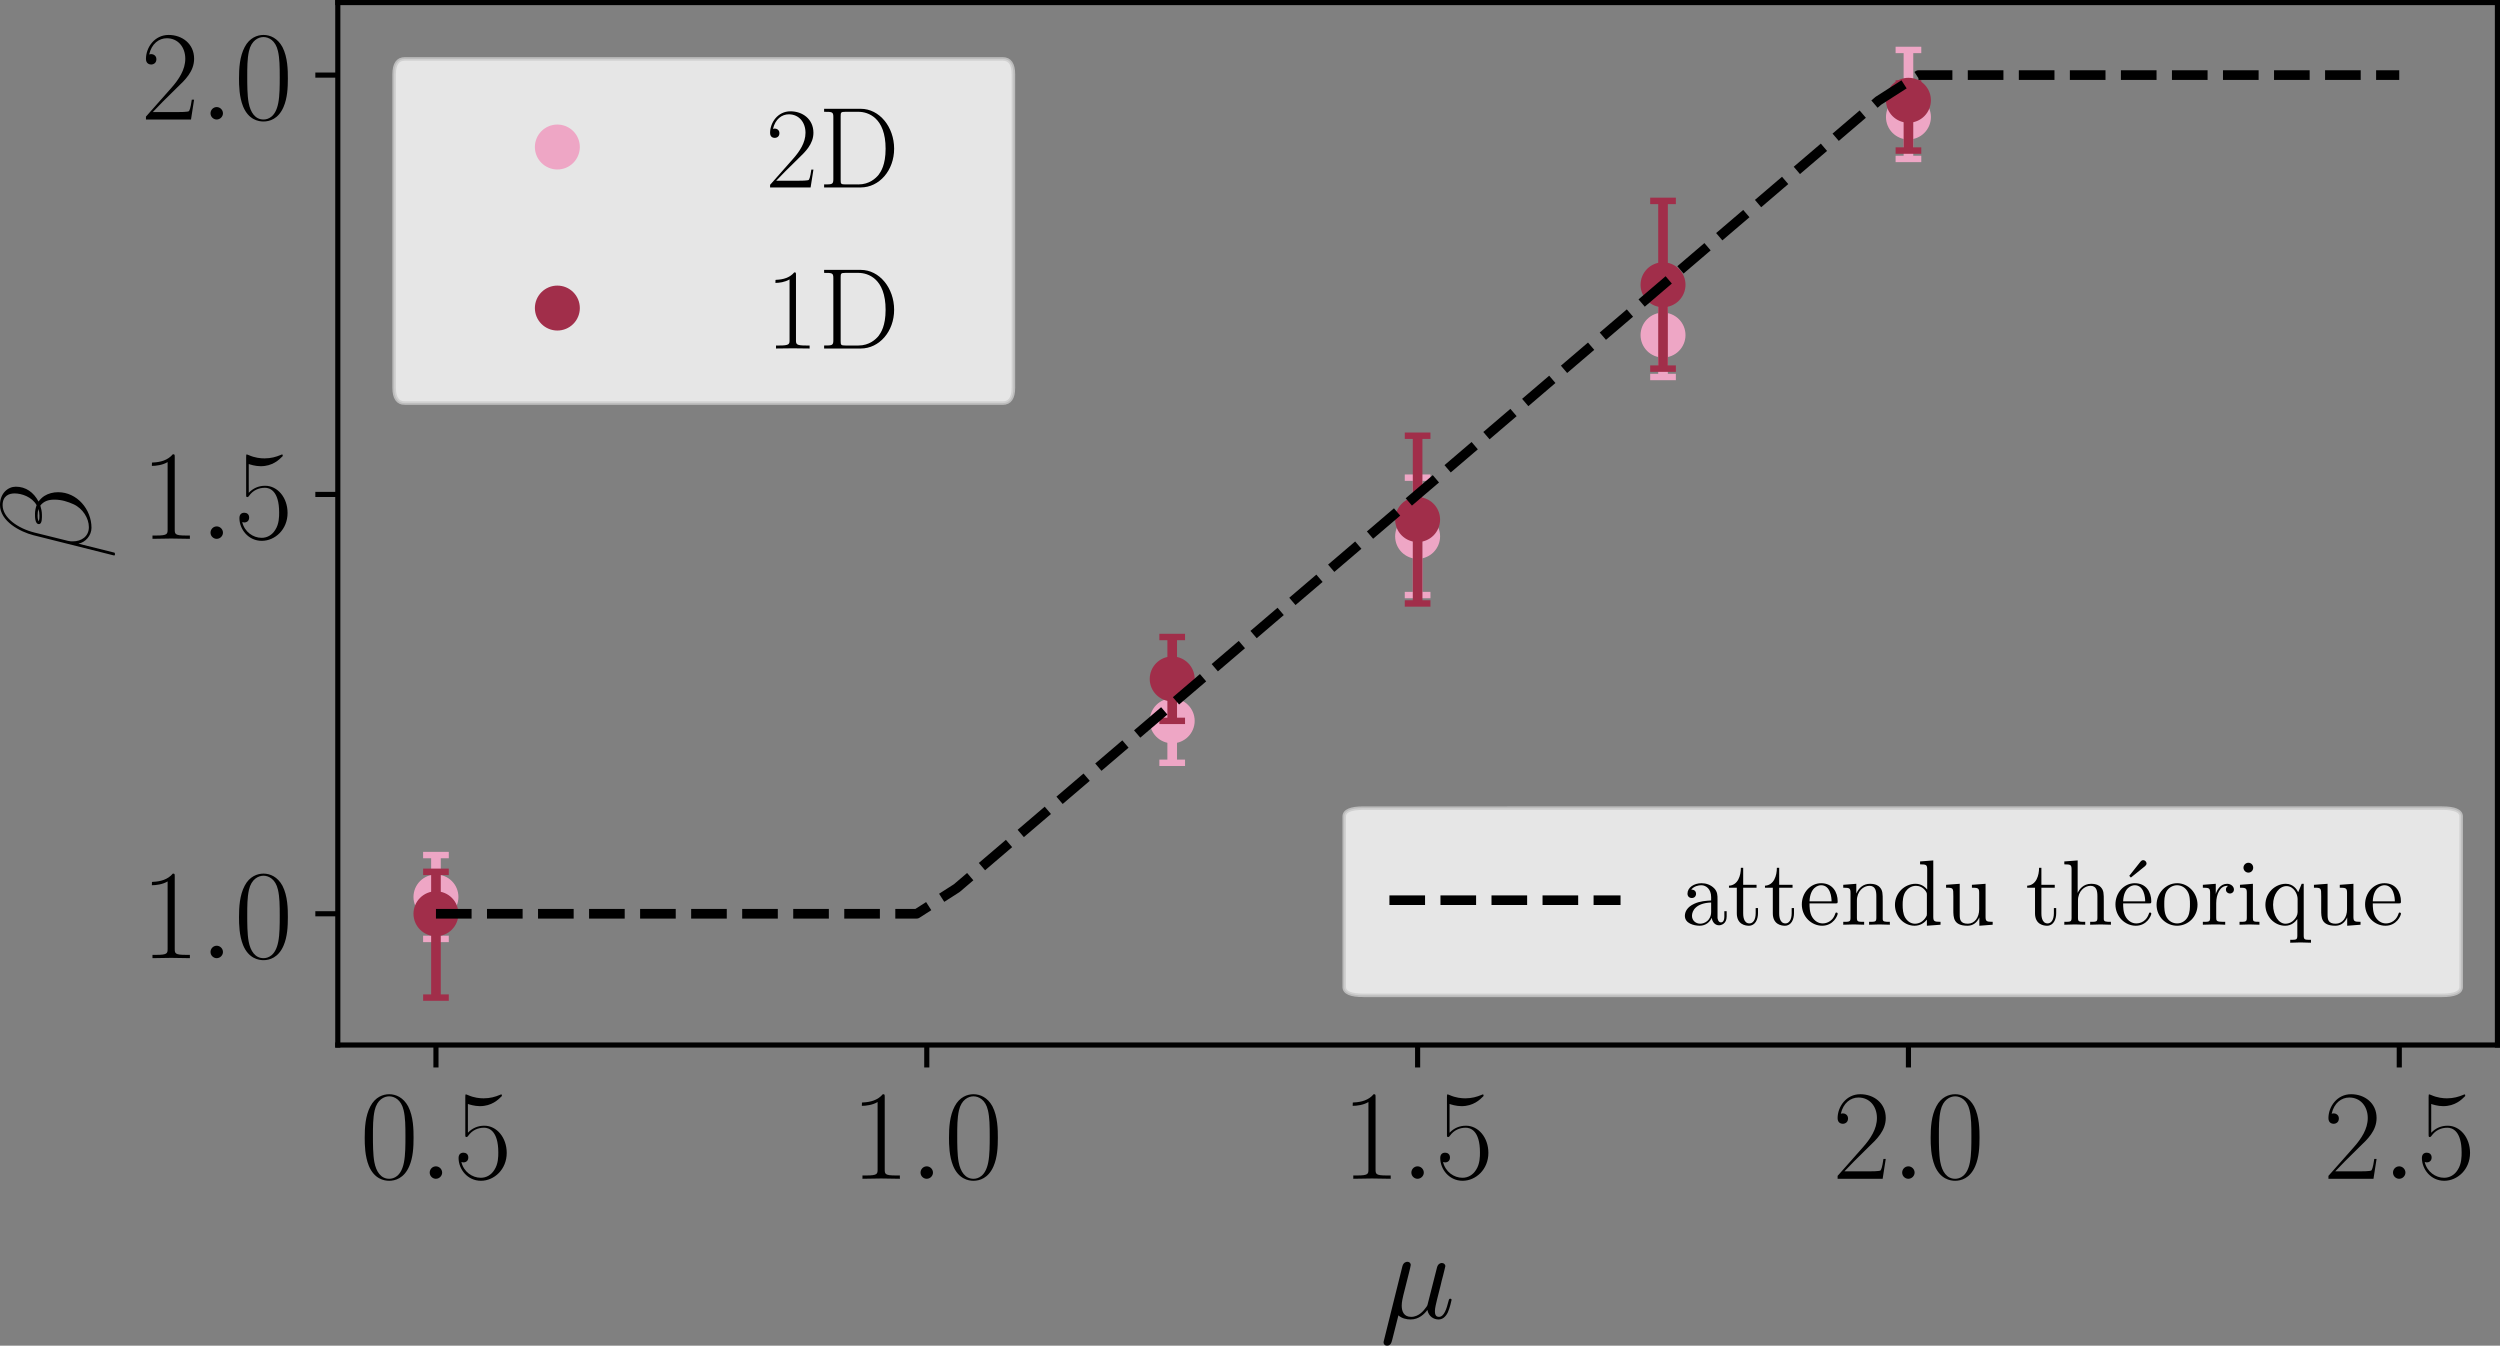 <?xml version="1.0" encoding="UTF-8" standalone="no"?>
<svg
   width="389.408pt"
   height="209.603pt"
   viewBox="0 0 389.408 209.603"
   version="1.2"
   id="svg107"
   sodipodi:docname="beta_alpha_LevyHL2D.pdf"
   xmlns:inkscape="http://www.inkscape.org/namespaces/inkscape"
   xmlns:sodipodi="http://sodipodi.sourceforge.net/DTD/sodipodi-0.dtd"
   xmlns="http://www.w3.org/2000/svg"
   xmlns:svg="http://www.w3.org/2000/svg">
  <rect x="0" y="0" width="389.408" height="209.603" fill="#808080" stroke="none"/>
  <sodipodi:namedview
     id="namedview107"
     pagecolor="#ffffff"
     bordercolor="#666666"
     borderopacity="1.0"
     inkscape:showpageshadow="2"
     inkscape:pageopacity="0.0"
     inkscape:pagecheckerboard="0"
     inkscape:deskcolor="#d1d1d1"
     inkscape:document-units="pt"
     inkscape:zoom="1.9791667"
     inkscape:cx="288"
     inkscape:cy="168"
     inkscape:window-width="1850"
     inkscape:window-height="1016"
     inkscape:window-x="0"
     inkscape:window-y="0"
     inkscape:window-maximized="1"
     inkscape:current-layer="surface1380214">
    <inkscape:page
       x="-7.9823396e-14"
       y="-1.1374168e-13"
       width="389.408"
       height="209.603"
       id="page2"
       margin="0"
       bleed="0" />
  </sodipodi:namedview>
  <defs
     id="defs107" />
  <g
     id="surface1380214"
     transform="translate(-21.391,-21.202)">
    <path
       style="fill:none;stroke:#000000;stroke-width:0.8;stroke-linecap:butt;stroke-linejoin:round;stroke-miterlimit:10;stroke-opacity:1"
       d="m 89.297,183.977 v 3.5"
       id="path2" />
    <path
       style="fill:#000000;fill-opacity:1;fill-rule:nonzero;stroke:none"
       d="m 85.809,198.422 c 0,-1.219 -0.016,-3.297 -0.844,-4.891 -0.75,-1.391 -1.922,-1.891 -2.953,-1.891 -0.953,0 -2.172,0.438 -2.922,1.875 -0.797,1.5 -0.891,3.344 -0.891,4.906 0,1.125 0.031,2.859 0.641,4.375 0.859,2.062 2.391,2.328 3.172,2.328 0.922,0 2.312,-0.375 3.125,-2.266 0.594,-1.375 0.672,-2.984 0.672,-4.438 z m -3.797,6.391 c -1.281,0 -2.031,-1.094 -2.312,-2.609 -0.219,-1.172 -0.219,-2.891 -0.219,-4 0,-1.531 0,-2.812 0.266,-4.031 0.375,-1.688 1.484,-2.203 2.266,-2.203 0.812,0 1.875,0.531 2.25,2.172 0.266,1.125 0.281,2.469 0.281,4.062 0,1.297 0,2.891 -0.234,4.062 -0.422,2.172 -1.594,2.547 -2.297,2.547 z m 0,0"
       id="path3" />
    <path
       style="fill:#000000;fill-opacity:1;fill-rule:nonzero;stroke:none"
       d="m 90.262,203.859 c 0,-0.578 -0.484,-0.984 -0.969,-0.984 -0.578,0 -0.969,0.484 -0.969,0.969 0,0.578 0.484,0.969 0.953,0.969 0.578,0 0.984,-0.484 0.984,-0.953 z m 0,0"
       id="path4" />
    <path
       style="fill:#000000;fill-opacity:1;fill-rule:nonzero;stroke:none"
       d="m 94.273,193.156 c 0.203,0.078 1.016,0.344 1.859,0.344 1.844,0 2.875,-1 3.438,-1.578 0,-0.156 0,-0.25 -0.109,-0.25 -0.016,0 -0.062,0 -0.219,0.078 -0.703,0.297 -1.516,0.531 -2.516,0.531 -0.594,0 -1.484,-0.078 -2.469,-0.516 -0.219,-0.094 -0.266,-0.094 -0.281,-0.094 -0.094,0 -0.109,0.016 -0.109,0.406 v 5.781 c 0,0.359 0,0.453 0.188,0.453 0.109,0 0.141,-0.031 0.25,-0.172 0.625,-0.891 1.516,-1.281 2.5,-1.281 0.703,0 2.203,0.438 2.203,3.844 0,0.641 0,1.797 -0.609,2.719 -0.5,0.812 -1.266,1.234 -2.125,1.234 -1.312,0 -2.656,-0.922 -3.016,-2.453 0.078,0.016 0.25,0.062 0.328,0.062 0.25,0 0.75,-0.141 0.75,-0.766 0,-0.531 -0.375,-0.75 -0.75,-0.75 -0.469,0 -0.766,0.281 -0.766,0.828 0,1.734 1.375,3.547 3.484,3.547 2.062,0 4.016,-1.766 4.016,-4.344 0,-2.391 -1.562,-4.234 -3.484,-4.234 -1.016,0 -1.875,0.375 -2.562,1.094 z m 0,0"
       id="path5" />
    <path
       style="fill:none;stroke:#000000;stroke-width:0.8;stroke-linecap:butt;stroke-linejoin:round;stroke-miterlimit:10;stroke-opacity:1"
       d="m 165.75,183.977 v 3.5"
       id="path6" />
    <path
       style="fill:#000000;fill-opacity:1;fill-rule:nonzero;stroke:none"
       d="m 159.199,192.078 c 0,-0.406 -0.016,-0.438 -0.297,-0.438 -0.781,0.938 -1.953,1.234 -3.062,1.281 -0.062,0 -0.172,0 -0.188,0.031 -0.016,0.047 -0.016,0.078 -0.016,0.5 0.609,0 1.656,-0.109 2.453,-0.594 v 10.5 c 0,0.703 -0.047,0.938 -1.75,0.938 h -0.609 v 0.516 c 0.953,-0.016 1.953,-0.047 2.906,-0.047 0.969,0 1.953,0.031 2.922,0.047 v -0.516 h -0.609 c -1.703,0 -1.75,-0.219 -1.75,-0.938 z m 0,0"
       id="path7" />
    <path
       style="fill:#000000;fill-opacity:1;fill-rule:nonzero;stroke:none"
       d="m 166.715,203.859 c 0,-0.578 -0.484,-0.984 -0.969,-0.984 -0.578,0 -0.969,0.484 -0.969,0.969 0,0.578 0.484,0.969 0.953,0.969 0.578,0 0.984,-0.484 0.984,-0.953 z m 0,0"
       id="path8" />
    <path
       style="fill:#000000;fill-opacity:1;fill-rule:nonzero;stroke:none"
       d="m 176.82,198.422 c 0,-1.219 -0.016,-3.297 -0.844,-4.891 -0.75,-1.391 -1.922,-1.891 -2.953,-1.891 -0.953,0 -2.172,0.438 -2.922,1.875 -0.797,1.5 -0.891,3.344 -0.891,4.906 0,1.125 0.031,2.859 0.641,4.375 0.859,2.062 2.391,2.328 3.172,2.328 0.922,0 2.312,-0.375 3.125,-2.266 0.594,-1.375 0.672,-2.984 0.672,-4.438 z m -3.797,6.391 c -1.281,0 -2.031,-1.094 -2.312,-2.609 -0.219,-1.172 -0.219,-2.891 -0.219,-4 0,-1.531 0,-2.812 0.266,-4.031 0.375,-1.688 1.484,-2.203 2.266,-2.203 0.812,0 1.875,0.531 2.25,2.172 0.266,1.125 0.281,2.469 0.281,4.062 0,1.297 0,2.891 -0.234,4.062 -0.422,2.172 -1.594,2.547 -2.297,2.547 z m 0,0"
       id="path9" />
    <path
       style="fill:none;stroke:#000000;stroke-width:0.8;stroke-linecap:butt;stroke-linejoin:round;stroke-miterlimit:10;stroke-opacity:1"
       d="m 242.203,183.977 v 3.5"
       id="path10" />
    <path
       style="fill:#000000;fill-opacity:1;fill-rule:nonzero;stroke:none"
       d="m 235.652,192.078 c 0,-0.406 -0.016,-0.438 -0.297,-0.438 -0.781,0.938 -1.953,1.234 -3.062,1.281 -0.062,0 -0.172,0 -0.188,0.031 -0.016,0.047 -0.016,0.078 -0.016,0.5 0.609,0 1.656,-0.109 2.453,-0.594 v 10.5 c 0,0.703 -0.047,0.938 -1.75,0.938 h -0.609 v 0.516 c 0.953,-0.016 1.953,-0.047 2.906,-0.047 0.969,0 1.953,0.031 2.922,0.047 v -0.516 h -0.609 c -1.703,0 -1.75,-0.219 -1.75,-0.938 z m 0,0"
       id="path11" />
    <path
       style="fill:#000000;fill-opacity:1;fill-rule:nonzero;stroke:none"
       d="m 243.168,203.859 c 0,-0.578 -0.484,-0.984 -0.969,-0.984 -0.578,0 -0.969,0.484 -0.969,0.969 0,0.578 0.484,0.969 0.953,0.969 0.578,0 0.984,-0.484 0.984,-0.953 z m 0,0"
       id="path12" />
    <path
       style="fill:#000000;fill-opacity:1;fill-rule:nonzero;stroke:none"
       d="m 247.18,193.156 c 0.203,0.078 1.016,0.344 1.859,0.344 1.844,0 2.875,-1 3.438,-1.578 0,-0.156 0,-0.25 -0.109,-0.25 -0.016,0 -0.062,0 -0.219,0.078 -0.703,0.297 -1.516,0.531 -2.516,0.531 -0.594,0 -1.484,-0.078 -2.469,-0.516 -0.219,-0.094 -0.266,-0.094 -0.281,-0.094 -0.094,0 -0.109,0.016 -0.109,0.406 v 5.781 c 0,0.359 0,0.453 0.188,0.453 0.109,0 0.141,-0.031 0.25,-0.172 0.625,-0.891 1.516,-1.281 2.5,-1.281 0.703,0 2.203,0.438 2.203,3.844 0,0.641 0,1.797 -0.609,2.719 -0.5,0.812 -1.266,1.234 -2.125,1.234 -1.312,0 -2.656,-0.922 -3.016,-2.453 0.078,0.016 0.25,0.062 0.328,0.062 0.25,0 0.75,-0.141 0.75,-0.766 0,-0.531 -0.375,-0.75 -0.75,-0.75 -0.469,0 -0.766,0.281 -0.766,0.828 0,1.734 1.375,3.547 3.484,3.547 2.062,0 4.016,-1.766 4.016,-4.344 0,-2.391 -1.562,-4.234 -3.484,-4.234 -1.016,0 -1.875,0.375 -2.562,1.094 z m 0,0"
       id="path13" />
    <path
       style="fill:none;stroke:#000000;stroke-width:0.8;stroke-linecap:butt;stroke-linejoin:round;stroke-miterlimit:10;stroke-opacity:1"
       d="m 318.656,183.977 v 3.5"
       id="path14" />
    <path
       style="fill:#000000;fill-opacity:1;fill-rule:nonzero;stroke:none"
       d="m 315.121,201.719 h -0.359 c -0.203,1.422 -0.359,1.656 -0.438,1.781 -0.109,0.156 -1.547,0.156 -1.812,0.156 h -3.828 c 0.719,-0.781 2.109,-2.188 3.797,-3.828 1.219,-1.156 2.641,-2.5 2.641,-4.484 0,-2.344 -1.875,-3.703 -3.969,-3.703 -2.188,0 -3.531,1.938 -3.531,3.734 0,0.766 0.578,0.875 0.828,0.875 0.188,0 0.797,-0.125 0.797,-0.828 0,-0.609 -0.531,-0.797 -0.797,-0.797 -0.125,0 -0.25,0.031 -0.328,0.062 0.375,-1.688 1.531,-2.531 2.75,-2.531 1.734,0 2.875,1.375 2.875,3.188 0,1.734 -1.016,3.234 -2.156,4.531 l -3.969,4.484 v 0.453 h 7.016 z m 0,0"
       id="path15" />
    <path
       style="fill:#000000;fill-opacity:1;fill-rule:nonzero;stroke:none"
       d="m 319.617,203.859 c 0,-0.578 -0.484,-0.984 -0.969,-0.984 -0.578,0 -0.969,0.484 -0.969,0.969 0,0.578 0.484,0.969 0.953,0.969 0.578,0 0.984,-0.484 0.984,-0.953 z m 0,0"
       id="path16" />
    <path
       style="fill:#000000;fill-opacity:1;fill-rule:nonzero;stroke:none"
       d="m 329.727,198.422 c 0,-1.219 -0.016,-3.297 -0.844,-4.891 -0.75,-1.391 -1.922,-1.891 -2.953,-1.891 -0.953,0 -2.172,0.438 -2.922,1.875 -0.797,1.5 -0.891,3.344 -0.891,4.906 0,1.125 0.031,2.859 0.641,4.375 0.859,2.062 2.391,2.328 3.172,2.328 0.922,0 2.312,-0.375 3.125,-2.266 0.594,-1.375 0.672,-2.984 0.672,-4.438 z m -3.797,6.391 c -1.281,0 -2.031,-1.094 -2.312,-2.609 -0.219,-1.172 -0.219,-2.891 -0.219,-4 0,-1.531 0,-2.812 0.266,-4.031 0.375,-1.688 1.484,-2.203 2.266,-2.203 0.812,0 1.875,0.531 2.25,2.172 0.266,1.125 0.281,2.469 0.281,4.062 0,1.297 0,2.891 -0.234,4.062 -0.422,2.172 -1.594,2.547 -2.297,2.547 z m 0,0"
       id="path17" />
    <path
       style="fill:none;stroke:#000000;stroke-width:0.8;stroke-linecap:butt;stroke-linejoin:round;stroke-miterlimit:10;stroke-opacity:1"
       d="m 395.109,183.977 v 3.5"
       id="path18" />
    <path
       style="fill:#000000;fill-opacity:1;fill-rule:nonzero;stroke:none"
       d="m 391.574,201.719 h -0.359 c -0.203,1.422 -0.359,1.656 -0.438,1.781 -0.109,0.156 -1.547,0.156 -1.812,0.156 h -3.828 c 0.719,-0.781 2.109,-2.188 3.797,-3.828 1.219,-1.156 2.641,-2.5 2.641,-4.484 0,-2.344 -1.875,-3.703 -3.969,-3.703 -2.188,0 -3.531,1.938 -3.531,3.734 0,0.766 0.578,0.875 0.828,0.875 0.188,0 0.797,-0.125 0.797,-0.828 0,-0.609 -0.531,-0.797 -0.797,-0.797 -0.125,0 -0.25,0.031 -0.328,0.062 0.375,-1.688 1.531,-2.531 2.75,-2.531 1.734,0 2.875,1.375 2.875,3.188 0,1.734 -1.016,3.234 -2.156,4.531 l -3.969,4.484 v 0.453 h 7.016 z m 0,0"
       id="path19" />
    <path
       style="fill:#000000;fill-opacity:1;fill-rule:nonzero;stroke:none"
       d="m 396.07,203.859 c 0,-0.578 -0.484,-0.984 -0.969,-0.984 -0.578,0 -0.969,0.484 -0.969,0.969 0,0.578 0.484,0.969 0.953,0.969 0.578,0 0.984,-0.484 0.984,-0.953 z m 0,0"
       id="path20" />
    <path
       style="fill:#000000;fill-opacity:1;fill-rule:nonzero;stroke:none"
       d="m 400.086,193.156 c 0.203,0.078 1.016,0.344 1.859,0.344 1.844,0 2.875,-1 3.438,-1.578 0,-0.156 0,-0.25 -0.109,-0.25 -0.016,0 -0.062,0 -0.219,0.078 -0.703,0.297 -1.516,0.531 -2.516,0.531 -0.594,0 -1.484,-0.078 -2.469,-0.516 -0.219,-0.094 -0.266,-0.094 -0.281,-0.094 -0.094,0 -0.109,0.016 -0.109,0.406 v 5.781 c 0,0.359 0,0.453 0.188,0.453 0.109,0 0.141,-0.031 0.25,-0.172 0.625,-0.891 1.516,-1.281 2.5,-1.281 0.703,0 2.203,0.438 2.203,3.844 0,0.641 0,1.797 -0.609,2.719 -0.5,0.812 -1.266,1.234 -2.125,1.234 -1.312,0 -2.656,-0.922 -3.016,-2.453 0.078,0.016 0.25,0.062 0.328,0.062 0.25,0 0.75,-0.141 0.75,-0.766 0,-0.531 -0.375,-0.75 -0.75,-0.75 -0.469,0 -0.766,0.281 -0.766,0.828 0,1.734 1.375,3.547 3.484,3.547 2.062,0 4.016,-1.766 4.016,-4.344 0,-2.391 -1.562,-4.234 -3.484,-4.234 -1.016,0 -1.875,0.375 -2.562,1.094 z m 0,0"
       id="path21" />
    <path
       style="fill:#000000;fill-opacity:1;fill-rule:nonzero;stroke:none"
       d="m 239.211,226.086 c 0.484,0.453 1.234,0.641 1.906,0.641 1.281,0 2.156,-0.859 2.609,-1.484 0.203,1.062 1.031,1.484 1.734,1.484 0.594,0 1.078,-0.359 1.438,-1.078 0.312,-0.672 0.594,-1.891 0.594,-1.969 0,-0.109 -0.078,-0.188 -0.203,-0.188 -0.172,0 -0.203,0.109 -0.281,0.406 -0.297,1.172 -0.672,2.422 -1.484,2.422 -0.578,0 -0.625,-0.516 -0.625,-0.906 0,-0.469 0.188,-1.188 0.328,-1.781 l 0.547,-2.156 c 0.078,-0.375 0.297,-1.266 0.406,-1.625 0.109,-0.484 0.344,-1.344 0.344,-1.422 0,-0.297 -0.25,-0.5 -0.547,-0.5 -0.172,0 -0.594,0.094 -0.75,0.688 l -1.406,5.531 c -0.094,0.406 -0.094,0.438 -0.359,0.766 -0.234,0.328 -1.016,1.406 -2.266,1.406 -1.109,0 -1.469,-0.812 -1.469,-1.75 0,-0.578 0.172,-1.281 0.25,-1.609 l 0.906,-3.594 c 0.094,-0.375 0.25,-1.016 0.25,-1.125 0,-0.328 -0.25,-0.5 -0.516,-0.5 -0.172,0 -0.609,0.062 -0.781,0.688 l -2.875,11.547 c -0.031,0.094 -0.062,0.219 -0.062,0.328 0,0.297 0.234,0.5 0.531,0.5 0.578,0 0.703,-0.453 0.844,-1.016 z m 0,0"
       id="path22" />
    <path
       style="fill:none;stroke:#000000;stroke-width:0.8;stroke-linecap:butt;stroke-linejoin:round;stroke-miterlimit:10;stroke-opacity:1"
       d="m 74.008,163.531 h -3.5"
       id="path23" />
    <path
       style="fill:#000000;fill-opacity:1;fill-rule:nonzero;stroke:none"
       d="m 48.609,157.715 c 0,-0.406 -0.016,-0.438 -0.297,-0.438 -0.781,0.938 -1.953,1.234 -3.062,1.281 -0.062,0 -0.172,0 -0.188,0.031 -0.016,0.047 -0.016,0.078 -0.016,0.5 0.609,0 1.656,-0.109 2.453,-0.594 v 10.5 c 0,0.703 -0.047,0.938 -1.75,0.938 H 45.141 v 0.516 c 0.953,-0.016 1.953,-0.047 2.906,-0.047 0.969,0 1.953,0.031 2.922,0.047 v -0.516 H 50.359 c -1.703,0 -1.75,-0.219 -1.75,-0.938 z m 0,0"
       id="path24" />
    <path
       style="fill:#000000;fill-opacity:1;fill-rule:nonzero;stroke:none"
       d="m 56.121,169.496 c 0,-0.578 -0.484,-0.984 -0.969,-0.984 -0.578,0 -0.969,0.484 -0.969,0.969 0,0.578 0.484,0.969 0.953,0.969 0.578,0 0.984,-0.484 0.984,-0.953 z m 0,0"
       id="path25" />
    <path
       style="fill:#000000;fill-opacity:1;fill-rule:nonzero;stroke:none"
       d="m 66.23,164.059 c 0,-1.219 -0.016,-3.297 -0.844,-4.891 -0.75,-1.391 -1.922,-1.891 -2.953,-1.891 -0.953,0 -2.172,0.438 -2.922,1.875 -0.797,1.5 -0.891,3.344 -0.891,4.906 0,1.125 0.031,2.859 0.641,4.375 0.859,2.062 2.391,2.328 3.172,2.328 0.922,0 2.312,-0.375 3.125,-2.266 0.594,-1.375 0.672,-2.984 0.672,-4.438 z m -3.797,6.391 c -1.281,0 -2.031,-1.094 -2.312,-2.609 -0.219,-1.172 -0.219,-2.891 -0.219,-4 0,-1.531 0,-2.812 0.266,-4.031 0.375,-1.688 1.484,-2.203 2.266,-2.203 0.812,0 1.875,0.531 2.25,2.172 0.266,1.125 0.281,2.469 0.281,4.062 0,1.297 0,2.891 -0.234,4.062 -0.422,2.172 -1.594,2.547 -2.297,2.547 z m 0,0"
       id="path26" />
    <path
       style="fill:none;stroke:#000000;stroke-width:0.8;stroke-linecap:butt;stroke-linejoin:round;stroke-miterlimit:10;stroke-opacity:1"
       d="m 74.008,98.215 h -3.5"
       id="path27" />
    <path
       style="fill:#000000;fill-opacity:1;fill-rule:nonzero;stroke:none"
       d="m 48.609,92.398 c 0,-0.406 -0.016,-0.438 -0.297,-0.438 -0.781,0.938 -1.953,1.234 -3.062,1.281 -0.062,0 -0.172,0 -0.188,0.031 -0.016,0.047 -0.016,0.078 -0.016,0.5 0.609,0 1.656,-0.109 2.453,-0.594 v 10.5 c 0,0.703 -0.047,0.938 -1.75,0.938 H 45.141 v 0.516 c 0.953,-0.016 1.953,-0.047 2.906,-0.047 0.969,0 1.953,0.031 2.922,0.047 v -0.516 H 50.359 c -1.703,0 -1.75,-0.219 -1.75,-0.938 z m 0,0"
       id="path28" />
    <path
       style="fill:#000000;fill-opacity:1;fill-rule:nonzero;stroke:none"
       d="m 56.121,104.18 c 0,-0.578 -0.484,-0.984 -0.969,-0.984 -0.578,0 -0.969,0.484 -0.969,0.969 0,0.578 0.484,0.969 0.953,0.969 0.578,0 0.984,-0.484 0.984,-0.953 z m 0,0"
       id="path29" />
    <path
       style="fill:#000000;fill-opacity:1;fill-rule:nonzero;stroke:none"
       d="m 60.137,93.477 c 0.203,0.078 1.016,0.344 1.859,0.344 1.844,0 2.875,-1 3.438,-1.578 0,-0.156 0,-0.25 -0.109,-0.25 -0.016,0 -0.062,0 -0.219,0.078 -0.703,0.297 -1.516,0.531 -2.516,0.531 -0.594,0 -1.484,-0.078 -2.469,-0.516 -0.219,-0.094 -0.266,-0.094 -0.281,-0.094 -0.094,0 -0.109,0.016 -0.109,0.406 v 5.781 c 0,0.359 0,0.453 0.188,0.453 0.109,0 0.141,-0.031 0.25,-0.172 0.625,-0.891 1.516,-1.281 2.5,-1.281 0.703,0 2.203,0.438 2.203,3.844 0,0.641 0,1.797 -0.609,2.719 -0.5,0.812 -1.266,1.234 -2.125,1.234 -1.312,0 -2.656,-0.922 -3.016,-2.453 0.078,0.016 0.25,0.062 0.328,0.062 0.25,0 0.75,-0.141 0.75,-0.766 0,-0.531 -0.375,-0.75 -0.75,-0.75 -0.469,0 -0.766,0.281 -0.766,0.828 0,1.734 1.375,3.547 3.484,3.547 2.062,0 4.016,-1.766 4.016,-4.344 0,-2.391 -1.562,-4.234 -3.484,-4.234 -1.016,0 -1.875,0.375 -2.562,1.094 z m 0,0"
       id="path30" />
    <path
       style="fill:none;stroke:#000000;stroke-width:0.8;stroke-linecap:butt;stroke-linejoin:round;stroke-miterlimit:10;stroke-opacity:1"
       d="m 74.008,32.898 h -3.5"
       id="path31" />
    <path
       style="fill:#000000;fill-opacity:1;fill-rule:nonzero;stroke:none"
       d="m 51.625,36.723 h -0.359 c -0.203,1.422 -0.359,1.656 -0.438,1.781 -0.109,0.156 -1.547,0.156 -1.812,0.156 H 45.188 c 0.719,-0.781 2.109,-2.188 3.797,-3.828 1.219,-1.156 2.641,-2.5 2.641,-4.484 0,-2.344 -1.875,-3.703 -3.969,-3.703 -2.188,0 -3.531,1.938 -3.531,3.734 0,0.766 0.578,0.875 0.828,0.875 0.188,0 0.797,-0.125 0.797,-0.828 0,-0.609 -0.531,-0.797 -0.797,-0.797 -0.125,0 -0.25,0.031 -0.328,0.062 0.375,-1.688 1.531,-2.531 2.75,-2.531 1.734,0 2.875,1.375 2.875,3.188 0,1.734 -1.016,3.234 -2.156,4.531 L 44.125,39.363 v 0.453 h 7.016 z m 0,0"
       id="path32" />
    <path
       style="fill:#000000;fill-opacity:1;fill-rule:nonzero;stroke:none"
       d="m 56.121,38.863 c 0,-0.578 -0.484,-0.984 -0.969,-0.984 -0.578,0 -0.969,0.484 -0.969,0.969 0,0.578 0.484,0.969 0.953,0.969 0.578,0 0.984,-0.484 0.984,-0.953 z m 0,0"
       id="path33" />
    <path
       style="fill:#000000;fill-opacity:1;fill-rule:nonzero;stroke:none"
       d="m 66.23,33.426 c 0,-1.219 -0.016,-3.297 -0.844,-4.891 -0.75,-1.391 -1.922,-1.891 -2.953,-1.891 -0.953,0 -2.172,0.438 -2.922,1.875 -0.797,1.5 -0.891,3.344 -0.891,4.906 0,1.125 0.031,2.859 0.641,4.375 0.859,2.062 2.391,2.328 3.172,2.328 0.922,0 2.312,-0.375 3.125,-2.266 0.594,-1.375 0.672,-2.984 0.672,-4.438 z m -3.797,6.391 c -1.281,0 -2.031,-1.094 -2.312,-2.609 -0.219,-1.172 -0.219,-2.891 -0.219,-4 0,-1.531 0,-2.812 0.266,-4.031 0.375,-1.688 1.484,-2.203 2.266,-2.203 0.812,0 1.875,0.531 2.25,2.172 0.266,1.125 0.281,2.469 0.281,4.062 0,1.297 0,2.891 -0.234,4.062 -0.422,2.172 -1.594,2.547 -2.297,2.547 z m 0,0"
       id="path34" />
    <path
       style="fill:#000000;fill-opacity:1;fill-rule:nonzero;stroke:none"
       d="m 23.844,97.012 c -1.203,0 -2.453,1.016 -2.453,2.828 0,2.578 3.156,4.203 5.219,4.734 l 12.5,3.141 c 0.156,0.047 0.188,-0.078 0.188,-0.172 0,-0.141 -0.016,-0.25 -0.109,-0.266 l -5.578,-1.391 c 1.109,-0.203 2.031,-1.297 2.031,-2.469 0,-2.859 -2.234,-5.547 -5.203,-5.547 -0.75,0 -1.516,0.188 -2.156,0.594 -0.375,0.25 -0.656,0.547 -0.891,0.859 -0.766,-1.438 -1.969,-2.312 -3.547,-2.312 z m 3.531,3.469 c 0.109,0.328 0.156,0.641 0.156,1.016 0,0.281 0.016,0.547 -0.109,0.906 -0.125,-0.203 -0.172,-0.5 -0.172,-0.922 0,-0.359 0.047,-0.719 0.125,-1 z m -3.719,-2.422 c 1.109,0 2.703,0.531 3.438,1.828 -0.141,0.375 -0.25,0.891 -0.25,1.328 0,0.422 -0.031,1.625 0.609,1.625 0.531,0 0.469,-1.094 0.469,-1.438 0,-0.516 -0.109,-0.984 -0.25,-1.453 0.516,-0.641 1.188,-0.922 2.188,-0.922 1.156,0 2.094,0.328 2.953,0.703 1.469,0.656 2.422,2.203 2.422,3.578 0,1.453 -1.156,2.219 -2.5,2.219 -0.188,0 -0.438,0 -0.75,-0.078 L 26.75,104.152 c -2.609,-0.656 -4.953,-2.328 -4.953,-4.266 0,-1.438 0.984,-1.828 1.859,-1.828 z m 0,0"
       id="path35" />
    <path
       style="fill:none;stroke:#eea6c5;stroke-width:1.5;stroke-linecap:butt;stroke-linejoin:round;stroke-miterlimit:10;stroke-opacity:1"
       d="m 89.297,167.449 v -13.062"
       id="path36" />
    <path
       style="fill:none;stroke:#eea6c5;stroke-width:1.5;stroke-linecap:butt;stroke-linejoin:round;stroke-miterlimit:10;stroke-opacity:1"
       d="M 203.977,140.016 V 126.953"
       id="path37" />
    <path
       style="fill:none;stroke:#eea6c5;stroke-width:1.5;stroke-linecap:butt;stroke-linejoin:round;stroke-miterlimit:10;stroke-opacity:1"
       d="M 242.203,113.891 V 95.602"
       id="path38" />
    <path
       style="fill:none;stroke:#eea6c5;stroke-width:1.5;stroke-linecap:butt;stroke-linejoin:round;stroke-miterlimit:10;stroke-opacity:1"
       d="m 280.43,79.926 v -13.062"
       id="path39" />
    <path
       style="fill:none;stroke:#eea6c5;stroke-width:1.5;stroke-linecap:butt;stroke-linejoin:round;stroke-miterlimit:10;stroke-opacity:1"
       d="M 318.656,45.961 V 28.98"
       id="path40" />
    <path
       style="fill:none;stroke:#eea6c5;stroke-width:1;stroke-linecap:butt;stroke-linejoin:round;stroke-miterlimit:10;stroke-opacity:1"
       d="m 91.297,167.449 h -4"
       id="path41" />
    <path
       style="fill:none;stroke:#eea6c5;stroke-width:1;stroke-linecap:butt;stroke-linejoin:round;stroke-miterlimit:10;stroke-opacity:1"
       d="m 205.977,140.016 h -4"
       id="path42" />
    <path
       style="fill:none;stroke:#eea6c5;stroke-width:1;stroke-linecap:butt;stroke-linejoin:round;stroke-miterlimit:10;stroke-opacity:1"
       d="m 244.203,113.891 h -4"
       id="path43" />
    <path
       style="fill:none;stroke:#eea6c5;stroke-width:1;stroke-linecap:butt;stroke-linejoin:round;stroke-miterlimit:10;stroke-opacity:1"
       d="m 282.43,79.926 h -4"
       id="path44" />
    <path
       style="fill:none;stroke:#eea6c5;stroke-width:1;stroke-linecap:butt;stroke-linejoin:round;stroke-miterlimit:10;stroke-opacity:1"
       d="m 320.656,45.961 h -4"
       id="path45" />
    <path
       style="fill:none;stroke:#eea6c5;stroke-width:1;stroke-linecap:butt;stroke-linejoin:round;stroke-miterlimit:10;stroke-opacity:1"
       d="m 91.297,154.387 h -4"
       id="path46" />
    <path
       style="fill:none;stroke:#eea6c5;stroke-width:1;stroke-linecap:butt;stroke-linejoin:round;stroke-miterlimit:10;stroke-opacity:1"
       d="m 205.977,126.953 h -4"
       id="path47" />
    <path
       style="fill:none;stroke:#eea6c5;stroke-width:1;stroke-linecap:butt;stroke-linejoin:round;stroke-miterlimit:10;stroke-opacity:1"
       d="m 244.203,95.602 h -4"
       id="path48" />
    <path
       style="fill:none;stroke:#eea6c5;stroke-width:1;stroke-linecap:butt;stroke-linejoin:round;stroke-miterlimit:10;stroke-opacity:1"
       d="m 282.43,66.863 h -4"
       id="path49" />
    <path
       style="fill:none;stroke:#eea6c5;stroke-width:1;stroke-linecap:butt;stroke-linejoin:round;stroke-miterlimit:10;stroke-opacity:1"
       d="m 320.656,28.98 h -4"
       id="path50" />
    <path
       style="fill:#eea6c5;fill-opacity:1;fill-rule:nonzero;stroke:#eea6c5;stroke-width:1;stroke-linecap:butt;stroke-linejoin:round;stroke-miterlimit:10;stroke-opacity:1"
       d="m 89.297,163.918 c 0.797,0 1.562,-0.316 2.125,-0.879 0.562,-0.562 0.875,-1.324 0.875,-2.121 0,-0.797 -0.312,-1.559 -0.875,-2.121 -0.562,-0.562 -1.328,-0.879 -2.125,-0.879 -0.793,0 -1.559,0.316 -2.121,0.879 -0.562,0.562 -0.879,1.324 -0.879,2.121 0,0.797 0.316,1.559 0.879,2.121 0.562,0.562 1.328,0.879 2.121,0.879 z m 0,0"
       id="path51" />
    <path
       style="fill:#eea6c5;fill-opacity:1;fill-rule:nonzero;stroke:#eea6c5;stroke-width:1;stroke-linecap:butt;stroke-linejoin:round;stroke-miterlimit:10;stroke-opacity:1"
       d="m 203.977,136.484 c 0.797,0 1.559,-0.316 2.121,-0.879 0.562,-0.562 0.879,-1.324 0.879,-2.121 0,-0.793 -0.316,-1.559 -0.879,-2.121 -0.562,-0.562 -1.324,-0.879 -2.121,-0.879 -0.793,0 -1.559,0.316 -2.121,0.879 -0.562,0.562 -0.879,1.328 -0.879,2.121 0,0.797 0.316,1.559 0.879,2.121 0.562,0.562 1.328,0.879 2.121,0.879 z m 0,0"
       id="path52" />
    <path
       style="fill:#eea6c5;fill-opacity:1;fill-rule:nonzero;stroke:#eea6c5;stroke-width:1;stroke-linecap:butt;stroke-linejoin:round;stroke-miterlimit:10;stroke-opacity:1"
       d="m 242.203,107.746 c 0.797,0 1.559,-0.316 2.121,-0.879 0.562,-0.562 0.879,-1.324 0.879,-2.121 0,-0.793 -0.316,-1.559 -0.879,-2.121 -0.562,-0.562 -1.324,-0.879 -2.121,-0.879 -0.793,0 -1.559,0.316 -2.121,0.879 -0.562,0.562 -0.879,1.328 -0.879,2.121 0,0.797 0.316,1.559 0.879,2.121 0.562,0.562 1.328,0.879 2.121,0.879 z m 0,0"
       id="path53" />
    <path
       style="fill:#eea6c5;fill-opacity:1;fill-rule:nonzero;stroke:#eea6c5;stroke-width:1;stroke-linecap:butt;stroke-linejoin:round;stroke-miterlimit:10;stroke-opacity:1"
       d="m 280.43,76.395 c 0.797,0 1.559,-0.316 2.121,-0.879 0.562,-0.562 0.879,-1.324 0.879,-2.121 0,-0.793 -0.316,-1.559 -0.879,-2.121 -0.562,-0.562 -1.324,-0.879 -2.121,-0.879 -0.793,0 -1.559,0.316 -2.121,0.879 -0.562,0.562 -0.879,1.328 -0.879,2.121 0,0.797 0.316,1.559 0.879,2.121 0.562,0.562 1.328,0.879 2.121,0.879 z m 0,0"
       id="path54" />
    <path
       style="fill:#eea6c5;fill-opacity:1;fill-rule:nonzero;stroke:#eea6c5;stroke-width:1;stroke-linecap:butt;stroke-linejoin:round;stroke-miterlimit:10;stroke-opacity:1"
       d="m 318.656,42.43 c 0.797,0 1.559,-0.316 2.121,-0.879 0.562,-0.562 0.879,-1.324 0.879,-2.121 0,-0.793 -0.316,-1.559 -0.879,-2.121 -0.562,-0.562 -1.324,-0.879 -2.121,-0.879 -0.797,0 -1.559,0.316 -2.121,0.879 -0.562,0.562 -0.879,1.328 -0.879,2.121 0,0.797 0.316,1.559 0.879,2.121 0.562,0.562 1.324,0.879 2.121,0.879 z m 0,0"
       id="path55" />
    <path
       style="fill:none;stroke:#a12e4a;stroke-width:1.5;stroke-linecap:butt;stroke-linejoin:round;stroke-miterlimit:10;stroke-opacity:1"
       d="M 89.297,176.594 V 157"
       id="path56" />
    <path
       style="fill:none;stroke:#a12e4a;stroke-width:1.5;stroke-linecap:butt;stroke-linejoin:round;stroke-miterlimit:10;stroke-opacity:1"
       d="M 203.977,133.484 V 120.422"
       id="path57" />
    <path
       style="fill:none;stroke:#a12e4a;stroke-width:1.5;stroke-linecap:butt;stroke-linejoin:round;stroke-miterlimit:10;stroke-opacity:1"
       d="M 242.203,115.199 V 89.07"
       id="path58" />
    <path
       style="fill:none;stroke:#a12e4a;stroke-width:1.5;stroke-linecap:butt;stroke-linejoin:round;stroke-miterlimit:10;stroke-opacity:1"
       d="m 280.43,78.621 v -26.125"
       id="path59" />
    <path
       style="fill:none;stroke:#a12e4a;stroke-width:1.5;stroke-linecap:butt;stroke-linejoin:round;stroke-miterlimit:10;stroke-opacity:1"
       d="M 318.656,44.656 V 34.207"
       id="path60" />
    <path
       style="fill:none;stroke:#a12e4a;stroke-width:1;stroke-linecap:butt;stroke-linejoin:round;stroke-miterlimit:10;stroke-opacity:1"
       d="m 91.297,176.594 h -4"
       id="path61" />
    <path
       style="fill:none;stroke:#a12e4a;stroke-width:1;stroke-linecap:butt;stroke-linejoin:round;stroke-miterlimit:10;stroke-opacity:1"
       d="m 205.977,133.484 h -4"
       id="path62" />
    <path
       style="fill:none;stroke:#a12e4a;stroke-width:1;stroke-linecap:butt;stroke-linejoin:round;stroke-miterlimit:10;stroke-opacity:1"
       d="m 244.203,115.199 h -4"
       id="path63" />
    <path
       style="fill:none;stroke:#a12e4a;stroke-width:1;stroke-linecap:butt;stroke-linejoin:round;stroke-miterlimit:10;stroke-opacity:1"
       d="m 282.43,78.621 h -4"
       id="path64" />
    <path
       style="fill:none;stroke:#a12e4a;stroke-width:1;stroke-linecap:butt;stroke-linejoin:round;stroke-miterlimit:10;stroke-opacity:1"
       d="m 320.656,44.656 h -4"
       id="path65" />
    <path
       style="fill:none;stroke:#a12e4a;stroke-width:1;stroke-linecap:butt;stroke-linejoin:round;stroke-miterlimit:10;stroke-opacity:1"
       d="m 91.297,157 h -4"
       id="path66" />
    <path
       style="fill:none;stroke:#a12e4a;stroke-width:1;stroke-linecap:butt;stroke-linejoin:round;stroke-miterlimit:10;stroke-opacity:1"
       d="m 205.977,120.422 h -4"
       id="path67" />
    <path
       style="fill:none;stroke:#a12e4a;stroke-width:1;stroke-linecap:butt;stroke-linejoin:round;stroke-miterlimit:10;stroke-opacity:1"
       d="m 244.203,89.07 h -4"
       id="path68" />
    <path
       style="fill:none;stroke:#a12e4a;stroke-width:1;stroke-linecap:butt;stroke-linejoin:round;stroke-miterlimit:10;stroke-opacity:1"
       d="m 282.43,52.496 h -4"
       id="path69" />
    <path
       style="fill:none;stroke:#a12e4a;stroke-width:1;stroke-linecap:butt;stroke-linejoin:round;stroke-miterlimit:10;stroke-opacity:1"
       d="m 320.656,34.207 h -4"
       id="path70" />
    <path
       style="fill:#a12e4a;fill-opacity:1;fill-rule:nonzero;stroke:#a12e4a;stroke-width:1;stroke-linecap:butt;stroke-linejoin:round;stroke-miterlimit:10;stroke-opacity:1"
       d="m 89.297,166.531 c 0.797,0 1.562,-0.316 2.125,-0.879 0.562,-0.562 0.875,-1.324 0.875,-2.121 0,-0.797 -0.312,-1.559 -0.875,-2.121 -0.562,-0.562 -1.328,-0.879 -2.125,-0.879 -0.793,0 -1.559,0.316 -2.121,0.879 -0.562,0.562 -0.879,1.324 -0.879,2.121 0,0.797 0.316,1.559 0.879,2.121 0.562,0.562 1.328,0.879 2.121,0.879 z m 0,0"
       id="path71" />
    <path
       style="fill:#a12e4a;fill-opacity:1;fill-rule:nonzero;stroke:#a12e4a;stroke-width:1;stroke-linecap:butt;stroke-linejoin:round;stroke-miterlimit:10;stroke-opacity:1"
       d="m 203.977,129.953 c 0.797,0 1.559,-0.316 2.121,-0.879 0.562,-0.562 0.879,-1.324 0.879,-2.121 0,-0.793 -0.316,-1.559 -0.879,-2.121 -0.562,-0.562 -1.324,-0.879 -2.121,-0.879 -0.793,0 -1.559,0.316 -2.121,0.879 -0.562,0.562 -0.879,1.328 -0.879,2.121 0,0.797 0.316,1.559 0.879,2.121 0.562,0.562 1.328,0.879 2.121,0.879 z m 0,0"
       id="path72" />
    <path
       style="fill:#a12e4a;fill-opacity:1;fill-rule:nonzero;stroke:#a12e4a;stroke-width:1;stroke-linecap:butt;stroke-linejoin:round;stroke-miterlimit:10;stroke-opacity:1"
       d="m 242.203,105.133 c 0.797,0 1.559,-0.316 2.121,-0.879 0.562,-0.562 0.879,-1.324 0.879,-2.121 0,-0.793 -0.316,-1.559 -0.879,-2.121 -0.562,-0.563 -1.324,-0.879 -2.121,-0.879 -0.793,0 -1.559,0.316 -2.121,0.879 -0.562,0.562 -0.879,1.328 -0.879,2.121 0,0.797 0.316,1.559 0.879,2.121 0.562,0.562 1.328,0.879 2.121,0.879 z m 0,0"
       id="path73" />
    <path
       style="fill:#a12e4a;fill-opacity:1;fill-rule:nonzero;stroke:#a12e4a;stroke-width:1;stroke-linecap:butt;stroke-linejoin:round;stroke-miterlimit:10;stroke-opacity:1"
       d="m 280.43,68.559 c 0.797,0 1.559,-0.316 2.121,-0.879 0.562,-0.562 0.879,-1.328 0.879,-2.121 0,-0.797 -0.316,-1.559 -0.879,-2.121 -0.562,-0.562 -1.324,-0.879 -2.121,-0.879 -0.793,0 -1.559,0.316 -2.121,0.879 -0.562,0.562 -0.879,1.324 -0.879,2.121 0,0.793 0.316,1.559 0.879,2.121 0.562,0.562 1.328,0.879 2.121,0.879 z m 0,0"
       id="path74" />
    <path
       style="fill:#a12e4a;fill-opacity:1;fill-rule:nonzero;stroke:#a12e4a;stroke-width:1;stroke-linecap:butt;stroke-linejoin:round;stroke-miterlimit:10;stroke-opacity:1"
       d="m 318.656,39.82 c 0.797,0 1.559,-0.316 2.121,-0.879 0.562,-0.562 0.879,-1.328 0.879,-2.121 0,-0.797 -0.316,-1.559 -0.879,-2.125 -0.562,-0.562 -1.324,-0.875 -2.121,-0.875 -0.797,0 -1.559,0.312 -2.121,0.875 -0.562,0.566 -0.879,1.328 -0.879,2.125 0,0.793 0.316,1.559 0.879,2.121 0.562,0.562 1.324,0.879 2.121,0.879 z m 0,0"
       id="path75" />
    <path
       style="fill:none;stroke:#000000;stroke-width:1.5;stroke-linecap:butt;stroke-linejoin:round;stroke-miterlimit:10;stroke-dasharray:5.55, 2.4;stroke-opacity:1"
       d="m 89.297,163.531 h 74.895 l 6.242,-4 6.238,-5.332 12.484,-10.664 6.238,-5.332 18.727,-15.996 6.238,-5.332 6.242,-5.328 6.242,-5.332 6.238,-5.332 18.727,-15.996 6.238,-5.332 12.484,-10.664 6.238,-5.332 12.484,-10.664 6.238,-5.332 12.484,-10.664 6.242,-4 h 74.891"
       id="path76" />
    <path
       style="fill:none;stroke:#000000;stroke-width:0.8;stroke-linecap:square;stroke-linejoin:miter;stroke-miterlimit:10;stroke-opacity:1"
       d="M 74.008,183.977 V 21.602"
       id="path77" />
    <path
       style="fill:none;stroke:#000000;stroke-width:0.8;stroke-linecap:square;stroke-linejoin:miter;stroke-miterlimit:10;stroke-opacity:1"
       d="M 410.398,183.977 V 21.602"
       id="path78" />
    <path
       style="fill:none;stroke:#000000;stroke-width:0.8;stroke-linecap:square;stroke-linejoin:miter;stroke-miterlimit:10;stroke-opacity:1"
       d="M 74.008,183.977 H 410.398"
       id="path79" />
    <path
       style="fill:none;stroke:#000000;stroke-width:0.8;stroke-linecap:square;stroke-linejoin:miter;stroke-miterlimit:10;stroke-opacity:1"
       d="M 74.008,21.602 H 410.398"
       id="path80" />
    <path
       style="fill:#ffffff;fill-opacity:0.8;fill-rule:nonzero;stroke:#cacaca;stroke-width:0.554;stroke-linecap:butt;stroke-linejoin:miter;stroke-miterlimit:10;stroke-opacity:0.8"
       d="m 84.449,83.992 h 93.129 c 1.109,0 1.664,-0.801 1.664,-2.395 V 32.77 c 0,-1.594 -0.555,-2.391 -1.664,-2.391 H 84.449 c -1.109,0 -1.664,0.797 -1.664,2.391 v 48.828 c 0,1.594 0.555,2.395 1.664,2.395 z m 0,0"
       id="path81" />
    <path
       style="fill:#ffffff;fill-opacity:0.8;fill-rule:nonzero;stroke:#cacaca;stroke-width:0.549;stroke-linecap:butt;stroke-linejoin:miter;stroke-miterlimit:10;stroke-opacity:0.8"
       d="m 233.772,176.242 h 167.972 c 2.006,0 3.006,-0.434 3.006,-1.303 v -26.557 c 0,-0.869 -1,-1.303 -3.006,-1.303 H 233.772 c -2.003,0 -3.002,0.434 -3.002,1.303 v 26.557 c 0,0.869 1,1.303 3.002,1.303 z m 0,0"
       id="path82" />
    <path
       style="fill:#eea6c5;fill-opacity:1;fill-rule:nonzero;stroke:#eea6c5;stroke-width:1;stroke-linecap:butt;stroke-linejoin:round;stroke-miterlimit:10;stroke-opacity:1"
       d="m 108.207,47.102 c 0.797,0 1.559,-0.316 2.121,-0.879 0.562,-0.562 0.879,-1.328 0.879,-2.121 0,-0.797 -0.316,-1.559 -0.879,-2.121 -0.562,-0.562 -1.324,-0.879 -2.121,-0.879 -0.793,0 -1.559,0.316 -2.121,0.879 -0.562,0.562 -0.879,1.324 -0.879,2.121 0,0.793 0.316,1.559 0.879,2.121 0.562,0.562 1.328,0.879 2.121,0.879 z m 0,0"
       id="path83" />
    <path
       style="fill:#000000;fill-opacity:1;fill-rule:nonzero;stroke:none"
       d="m 148.094,47.617 h -0.328 c -0.172,1.281 -0.328,1.484 -0.391,1.594 -0.094,0.141 -1.391,0.141 -1.641,0.141 h -3.438 c 0.641,-0.688 1.906,-1.969 3.422,-3.438 1.094,-1.047 2.375,-2.266 2.375,-4.031 0,-2.125 -1.688,-3.344 -3.578,-3.344 -1.969,0 -3.172,1.75 -3.172,3.359 0,0.703 0.516,0.781 0.734,0.781 0.188,0 0.719,-0.109 0.719,-0.734 0,-0.547 -0.469,-0.719 -0.719,-0.719 -0.109,0 -0.219,0.031 -0.281,0.062 0.344,-1.531 1.375,-2.281 2.469,-2.281 1.562,0 2.594,1.234 2.594,2.875 0,1.562 -0.922,2.906 -1.938,4.062 l -3.578,4.047 v 0.406 h 6.312 z m 0,0"
       id="path84" />
    <path
       style="fill:#000000;fill-opacity:1;fill-rule:nonzero;stroke:none"
       d="m 149.758,38.148 v 0.469 c 1.234,0 1.438,0 1.438,0.797 v 9.703 c 0,0.812 -0.203,0.812 -1.438,0.812 v 0.469 h 5.703 c 2.891,0 5.203,-2.656 5.203,-6.031 0,-3.391 -2.281,-6.219 -5.203,-6.219 z m 3.328,11.781 c -0.719,0 -0.75,-0.094 -0.75,-0.703 v -9.906 c 0,-0.609 0.031,-0.703 0.75,-0.703 h 2.016 c 1.484,0 4.234,0.875 4.234,5.75 0,2.531 -0.734,3.562 -1.078,4.047 -0.438,0.547 -1.453,1.516 -3.156,1.516 z m 0,0"
       id="path85" />
    <path
       style="fill:#a12e4a;fill-opacity:1;fill-rule:nonzero;stroke:#a12e4a;stroke-width:1;stroke-linecap:butt;stroke-linejoin:round;stroke-miterlimit:10;stroke-opacity:1"
       d="m 108.207,72.188 c 0.797,0 1.559,-0.316 2.121,-0.879 0.562,-0.562 0.879,-1.324 0.879,-2.121 0,-0.797 -0.316,-1.559 -0.879,-2.121 -0.562,-0.562 -1.324,-0.879 -2.121,-0.879 -0.793,0 -1.559,0.316 -2.121,0.879 -0.562,0.562 -0.879,1.324 -0.879,2.121 0,0.797 0.316,1.559 0.879,2.121 0.562,0.562 1.328,0.879 2.121,0.879 z m 0,0"
       id="path86" />
    <path
       style="fill:#000000;fill-opacity:1;fill-rule:nonzero;stroke:none"
       d="m 145.375,64.02 c 0,-0.375 -0.016,-0.391 -0.266,-0.391 -0.703,0.844 -1.75,1.109 -2.766,1.156 -0.047,0 -0.141,0 -0.156,0.031 -0.016,0.031 -0.016,0.078 -0.016,0.453 0.547,0 1.484,-0.109 2.203,-0.547 v 9.453 c 0,0.625 -0.031,0.844 -1.578,0.844 h -0.531 v 0.469 c 0.859,-0.016 1.75,-0.031 2.609,-0.031 0.859,0 1.766,0.016 2.625,0.031 v -0.469 h -0.547 c -1.531,0 -1.578,-0.188 -1.578,-0.844 z m 0,0"
       id="path87" />
    <path
       style="fill:#000000;fill-opacity:1;fill-rule:nonzero;stroke:none"
       d="m 149.758,63.238 v 0.469 c 1.234,0 1.438,0 1.438,0.797 v 9.703 c 0,0.812 -0.203,0.812 -1.438,0.812 v 0.469 h 5.703 c 2.891,0 5.203,-2.656 5.203,-6.031 0,-3.391 -2.281,-6.219 -5.203,-6.219 z m 3.328,11.781 c -0.719,0 -0.75,-0.094 -0.75,-0.703 v -9.906 c 0,-0.609 0.031,-0.703 0.75,-0.703 h 2.016 c 1.484,0 4.234,0.875 4.234,5.75 0,2.531 -0.734,3.562 -1.078,4.047 -0.438,0.547 -1.453,1.516 -3.156,1.516 z m 0,0"
       id="path88" />
    <path
       style="fill:none;stroke:#000000;stroke-width:1.5;stroke-linecap:butt;stroke-linejoin:round;stroke-miterlimit:10;stroke-dasharray:5.55, 2.4;stroke-opacity:1"
       d="m 237.812,161.418 h 36"
       id="path90" />
    <g
       inkscape:label=""
       transform="matrix(1.447,0,0,1.447,283.832,155.179)"
       id="g107">
      <g
         id="surface4"
         transform="translate(-2.415,-1.958)">
        <g
           style="fill:#000000;fill-opacity:1"
           id="g19">
          <g
             id="use13"
             transform="translate(1.993,8.911)">
            <path
               style="stroke:none"
               d="m 3.312,-0.75 c 0.047,0.391 0.312,0.812 0.781,0.812 0.219,0 0.828,-0.141 0.828,-0.953 v -0.562 h -0.25 v 0.562 c 0,0.578 -0.25,0.641 -0.359,0.641 -0.328,0 -0.375,-0.453 -0.375,-0.5 v -1.984 c 0,-0.422 0,-0.812 -0.359,-1.188 C 3.188,-4.312 2.688,-4.469 2.219,-4.469 c -0.828,0 -1.516,0.469 -1.516,1.125 0,0.297 0.203,0.469 0.469,0.469 0.281,0 0.453,-0.203 0.453,-0.453 0,-0.125 -0.047,-0.453 -0.516,-0.453 C 1.391,-4.141 1.875,-4.25 2.188,-4.25 c 0.5,0 1.062,0.391 1.062,1.281 v 0.359 c -0.516,0.031 -1.203,0.062 -1.828,0.359 -0.75,0.344 -1,0.859 -1,1.297 0,0.812 0.969,1.062 1.594,1.062 0.656,0 1.109,-0.406 1.297,-0.859 z M 3.25,-2.391 v 1 c 0,0.938 -0.719,1.281 -1.172,1.281 -0.484,0 -0.891,-0.344 -0.891,-0.844 0,-0.547 0.422,-1.375 2.062,-1.438 z m 0,0"
               id="path29-1" />
          </g>
          <g
             id="use14"
             transform="translate(6.974,8.911)">
            <path
               style="stroke:none"
               d="m 1.719,-3.984 h 1.438 v -0.312 H 1.719 V -6.125 h -0.25 c 0,0.812 -0.297,1.875 -1.281,1.922 v 0.219 h 0.844 v 2.75 c 0,1.219 0.938,1.344 1.297,1.344 0.703,0 0.984,-0.703 0.984,-1.344 v -0.562 h -0.25 V -1.25 c 0,0.734 -0.297,1.109 -0.672,1.109 -0.672,0 -0.672,-0.906 -0.672,-1.078 z m 0,0"
               id="path30-1" />
          </g>
          <g
             id="use15"
             transform="translate(10.849,8.911)">
            <path
               style="stroke:none"
               d="m 1.719,-3.984 h 1.438 v -0.312 H 1.719 V -6.125 h -0.25 c 0,0.812 -0.297,1.875 -1.281,1.922 v 0.219 h 0.844 v 2.75 c 0,1.219 0.938,1.344 1.297,1.344 0.703,0 0.984,-0.703 0.984,-1.344 v -0.562 h -0.25 V -1.25 c 0,0.734 -0.297,1.109 -0.672,1.109 -0.672,0 -0.672,-0.906 -0.672,-1.078 z m 0,0"
               id="path31-1" />
          </g>
          <g
             id="use16"
             transform="translate(14.723,8.911)">
            <path
               style="stroke:none"
               d="M 1.109,-2.516 C 1.172,-4 2.016,-4.25 2.359,-4.25 c 1.016,0 1.125,1.344 1.125,1.734 z m 0,0.219 h 2.781 c 0.219,0 0.25,0 0.25,-0.219 0,-0.984 -0.547,-1.953 -1.781,-1.953 -1.156,0 -2.078,1.031 -2.078,2.281 0,1.328 1.047,2.297 2.188,2.297 C 3.688,0.109 4.141,-1 4.141,-1.188 4.141,-1.281 4.062,-1.312 4,-1.312 c -0.078,0 -0.109,0.062 -0.125,0.141 -0.344,1.031 -1.25,1.031 -1.344,1.031 -0.5,0 -0.891,-0.297 -1.125,-0.672 -0.297,-0.469 -0.297,-1.125 -0.297,-1.484 z m 0,0"
               id="path32-1" />
          </g>
          <g
             id="use17"
             transform="translate(19.151,8.911)">
            <path
               style="stroke:none"
               d="M 1.094,-3.422 V -0.75 c 0,0.438 -0.109,0.438 -0.781,0.438 V 0 c 0.359,-0.016 0.859,-0.031 1.141,-0.031 0.25,0 0.766,0.016 1.109,0.031 v -0.312 c -0.672,0 -0.781,0 -0.781,-0.438 V -2.594 C 1.781,-3.625 2.5,-4.188 3.125,-4.188 c 0.641,0 0.75,0.531 0.75,1.109 V -0.75 c 0,0.438 -0.109,0.438 -0.781,0.438 V 0 c 0.344,-0.016 0.859,-0.031 1.125,-0.031 0.25,0 0.781,0.016 1.109,0.031 v -0.312 c -0.516,0 -0.766,0 -0.766,-0.297 v -1.906 c 0,-0.859 0,-1.156 -0.312,-1.516 -0.141,-0.172 -0.469,-0.375 -1.047,-0.375 C 2.469,-4.406 2,-3.984 1.719,-3.359 V -4.406 L 0.312,-4.297 v 0.312 c 0.703,0 0.781,0.062 0.781,0.562 z m 0,0"
               id="path33-1" />
          </g>
          <g
             id="use18"
             transform="translate(24.686,8.911)">
            <path
               style="stroke:none"
               d="m 3.781,-0.547 v 0.656 L 5.25,0 v -0.312 c -0.688,0 -0.781,-0.062 -0.781,-0.562 V -6.922 L 3.047,-6.812 V -6.5 c 0.688,0 0.766,0.062 0.766,0.562 v 2.156 c -0.281,-0.359 -0.719,-0.625 -1.25,-0.625 -1.172,0 -2.219,0.984 -2.219,2.266 0,1.266 0.969,2.25 2.109,2.25 0.641,0 1.078,-0.344 1.328,-0.656 z m 0,-2.672 v 2.047 c 0,0.172 0,0.188 -0.109,0.359 C 3.375,-0.328 2.938,-0.109 2.5,-0.109 2.047,-0.109 1.688,-0.375 1.453,-0.75 1.203,-1.156 1.172,-1.719 1.172,-2.141 1.172,-2.5 1.188,-3.094 1.469,-3.547 1.688,-3.859 2.062,-4.188 2.609,-4.188 c 0.344,0 0.766,0.156 1.062,0.594 0.109,0.172 0.109,0.188 0.109,0.375 z m 0,0"
               id="path34-1" />
          </g>
          <g
             id="use19"
             transform="translate(30.221,8.911)">
            <path
               style="stroke:none"
               d="M 3.891,-0.781 V 0.109 L 5.328,0 V -0.312 C 4.641,-0.312 4.562,-0.375 4.562,-0.875 v -3.531 l -1.469,0.109 v 0.312 c 0.688,0 0.781,0.062 0.781,0.562 v 1.766 c 0,0.875 -0.484,1.547 -1.219,1.547 -0.828,0 -0.875,-0.469 -0.875,-0.984 v -3.312 L 0.312,-4.297 v 0.312 c 0.781,0 0.781,0.031 0.781,0.906 v 1.5 c 0,0.781 0,1.688 1.516,1.688 0.562,0 1,-0.281 1.281,-0.891 z m 0,0"
               id="path35-1" />
          </g>
        </g>
        <g
           style="fill:#000000;fill-opacity:1"
           id="g21">
          <g
             id="use20"
             transform="translate(39.074,8.911)">
            <path
               style="stroke:none"
               d="m 1.719,-3.984 h 1.438 v -0.312 H 1.719 V -6.125 h -0.25 c 0,0.812 -0.297,1.875 -1.281,1.922 v 0.219 h 0.844 v 2.75 c 0,1.219 0.938,1.344 1.297,1.344 0.703,0 0.984,-0.703 0.984,-1.344 v -0.562 h -0.25 V -1.25 c 0,0.734 -0.297,1.109 -0.672,1.109 -0.672,0 -0.672,-0.906 -0.672,-1.078 z m 0,0"
               id="path36-1" />
          </g>
          <g
             id="use21"
             transform="translate(42.948,8.911)">
            <path
               style="stroke:none"
               d="m 1.094,-0.75 c 0,0.438 -0.109,0.438 -0.781,0.438 V 0 c 0.359,-0.016 0.859,-0.031 1.141,-0.031 0.25,0 0.766,0.016 1.109,0.031 v -0.312 c -0.672,0 -0.781,0 -0.781,-0.438 V -2.594 C 1.781,-3.625 2.5,-4.188 3.125,-4.188 c 0.641,0 0.75,0.531 0.75,1.109 V -0.75 c 0,0.438 -0.109,0.438 -0.781,0.438 V 0 c 0.344,-0.016 0.859,-0.031 1.125,-0.031 0.25,0 0.781,0.016 1.109,0.031 v -0.312 c -0.516,0 -0.766,0 -0.766,-0.297 v -1.906 c 0,-0.859 0,-1.156 -0.312,-1.516 -0.141,-0.172 -0.469,-0.375 -1.047,-0.375 -0.844,0 -1.281,0.594 -1.453,0.984 v -3.5 L 0.312,-6.812 V -6.5 c 0.703,0 0.781,0.062 0.781,0.562 z m 0,0"
               id="path37-1" />
          </g>
        </g>
        <g
           style="fill:#000000;fill-opacity:1"
           id="g22">
          <g
             id="use22"
             transform="translate(48.205,8.911)">
            <path
               style="stroke:none"
               d="M 3.734,-6.297 C 3.828,-6.375 3.906,-6.484 3.906,-6.594 c 0,-0.188 -0.172,-0.359 -0.359,-0.359 -0.141,0 -0.25,0.109 -0.297,0.172 l -1.203,1.516 0.172,0.188 z m 0,0"
               id="path38-1" />
          </g>
        </g>
        <g
           style="fill:#000000;fill-opacity:1"
           id="g29">
          <g
             id="use23"
             transform="translate(48.483,8.911)">
            <path
               style="stroke:none"
               d="M 1.109,-2.516 C 1.172,-4 2.016,-4.25 2.359,-4.25 c 1.016,0 1.125,1.344 1.125,1.734 z m 0,0.219 h 2.781 c 0.219,0 0.25,0 0.25,-0.219 0,-0.984 -0.547,-1.953 -1.781,-1.953 -1.156,0 -2.078,1.031 -2.078,2.281 0,1.328 1.047,2.297 2.188,2.297 C 3.688,0.109 4.141,-1 4.141,-1.188 4.141,-1.281 4.062,-1.312 4,-1.312 c -0.078,0 -0.109,0.062 -0.125,0.141 -0.344,1.031 -1.25,1.031 -1.344,1.031 -0.5,0 -0.891,-0.297 -1.125,-0.672 -0.297,-0.469 -0.297,-1.125 -0.297,-1.484 z m 0,0"
               id="path39-1" />
          </g>
          <g
             id="use24"
             transform="translate(52.911,8.911)">
            <path
               style="stroke:none"
               d="M 4.688,-2.141 C 4.688,-3.406 3.703,-4.469 2.5,-4.469 c -1.25,0 -2.219,1.094 -2.219,2.328 0,1.297 1.031,2.25 2.203,2.25 1.203,0 2.203,-0.984 2.203,-2.25 z m -2.188,2 c -0.438,0 -0.875,-0.203 -1.141,-0.672 -0.25,-0.438 -0.25,-1.047 -0.25,-1.406 0,-0.391 0,-0.922 0.234,-1.359 C 1.609,-4.031 2.078,-4.25 2.484,-4.25 c 0.438,0 0.859,0.219 1.125,0.656 0.266,0.422 0.266,1 0.266,1.375 0,0.359 0,0.906 -0.219,1.344 C 3.422,-0.422 2.984,-0.141 2.5,-0.141 Z m 0,0"
               id="path40-1" />
          </g>
          <g
             id="use25"
             transform="translate(57.892,8.911)">
            <path
               style="stroke:none"
               d="M 1.672,-3.312 V -4.406 L 0.281,-4.297 v 0.312 c 0.703,0 0.781,0.062 0.781,0.562 V -0.75 c 0,0.438 -0.109,0.438 -0.781,0.438 V 0 c 0.391,-0.016 0.859,-0.031 1.141,-0.031 0.391,0 0.859,0 1.266,0.031 V -0.312 H 2.469 c -0.734,0 -0.75,-0.109 -0.75,-0.469 V -2.312 c 0,-0.984 0.422,-1.875 1.172,-1.875 0.062,0 0.094,0 0.109,0.016 -0.031,0 -0.234,0.125 -0.234,0.391 0,0.266 0.219,0.422 0.438,0.422 0.172,0 0.422,-0.125 0.422,-0.438 0,-0.312 -0.312,-0.609 -0.734,-0.609 -0.734,0 -1.094,0.672 -1.219,1.094 z m 0,0"
               id="path41-1" />
          </g>
          <g
             id="use26"
             transform="translate(61.795,8.911)">
            <path
               style="stroke:none"
               d="M 1.766,-4.406 0.375,-4.297 v 0.312 c 0.641,0 0.734,0.062 0.734,0.547 V -0.75 c 0,0.438 -0.109,0.438 -0.781,0.438 V 0 C 0.641,-0.016 1.188,-0.031 1.422,-0.031 1.781,-0.031 2.125,-0.016 2.469,0 v -0.312 c -0.672,0 -0.703,-0.047 -0.703,-0.438 z m 0.031,-1.734 c 0,-0.312 -0.234,-0.531 -0.516,-0.531 -0.312,0 -0.531,0.266 -0.531,0.531 0,0.266 0.219,0.531 0.531,0.531 0.281,0 0.516,-0.219 0.516,-0.531 z m 0,0"
               id="path42-1" />
          </g>
          <g
             id="use27"
             transform="translate(64.562,8.911)">
            <path
               style="stroke:none"
               d="m 3.781,-0.609 v 1.781 C 3.781,1.625 3.672,1.625 3.016,1.625 V 1.938 C 3.344,1.922 3.875,1.906 4.125,1.906 c 0.266,0 0.781,0.016 1.125,0.031 V 1.625 c -0.672,0 -0.781,0 -0.781,-0.453 V -4.406 H 4.25 L 3.875,-3.5 C 3.75,-3.781 3.344,-4.406 2.547,-4.406 c -1.156,0 -2.203,0.969 -2.203,2.266 0,1.25 0.969,2.25 2.125,2.25 0.688,0 1.094,-0.422 1.312,-0.719 z m 0.031,-2.156 v 1.406 C 3.812,-1.031 3.641,-0.75 3.422,-0.516 3.297,-0.375 2.969,-0.109 2.5,-0.109 1.781,-0.109 1.172,-1 1.172,-2.141 c 0,-1.188 0.688,-2.016 1.438,-2.016 0.797,0 1.203,0.859 1.203,1.391 z m 0,0"
               id="path43-1" />
          </g>
          <g
             id="use28"
             transform="translate(69.82,8.911)">
            <path
               style="stroke:none"
               d="M 3.891,-0.781 V 0.109 L 5.328,0 V -0.312 C 4.641,-0.312 4.562,-0.375 4.562,-0.875 v -3.531 l -1.469,0.109 v 0.312 c 0.688,0 0.781,0.062 0.781,0.562 v 1.766 c 0,0.875 -0.484,1.547 -1.219,1.547 -0.828,0 -0.875,-0.469 -0.875,-0.984 v -3.312 L 0.312,-4.297 v 0.312 c 0.781,0 0.781,0.031 0.781,0.906 v 1.5 c 0,0.781 0,1.688 1.516,1.688 0.562,0 1,-0.281 1.281,-0.891 z m 0,0"
               id="path44-1" />
          </g>
          <g
             id="use29"
             transform="translate(75.356,8.911)">
            <path
               style="stroke:none"
               d="M 1.109,-2.516 C 1.172,-4 2.016,-4.25 2.359,-4.25 c 1.016,0 1.125,1.344 1.125,1.734 z m 0,0.219 h 2.781 c 0.219,0 0.25,0 0.25,-0.219 0,-0.984 -0.547,-1.953 -1.781,-1.953 -1.156,0 -2.078,1.031 -2.078,2.281 0,1.328 1.047,2.297 2.188,2.297 C 3.688,0.109 4.141,-1 4.141,-1.188 4.141,-1.281 4.062,-1.312 4,-1.312 c -0.078,0 -0.109,0.062 -0.125,0.141 -0.344,1.031 -1.25,1.031 -1.344,1.031 -0.5,0 -0.891,-0.297 -1.125,-0.672 -0.297,-0.469 -0.297,-1.125 -0.297,-1.484 z m 0,0"
               id="path45-1" />
          </g>
        </g>
      </g>
    </g>
  </g>
</svg>
